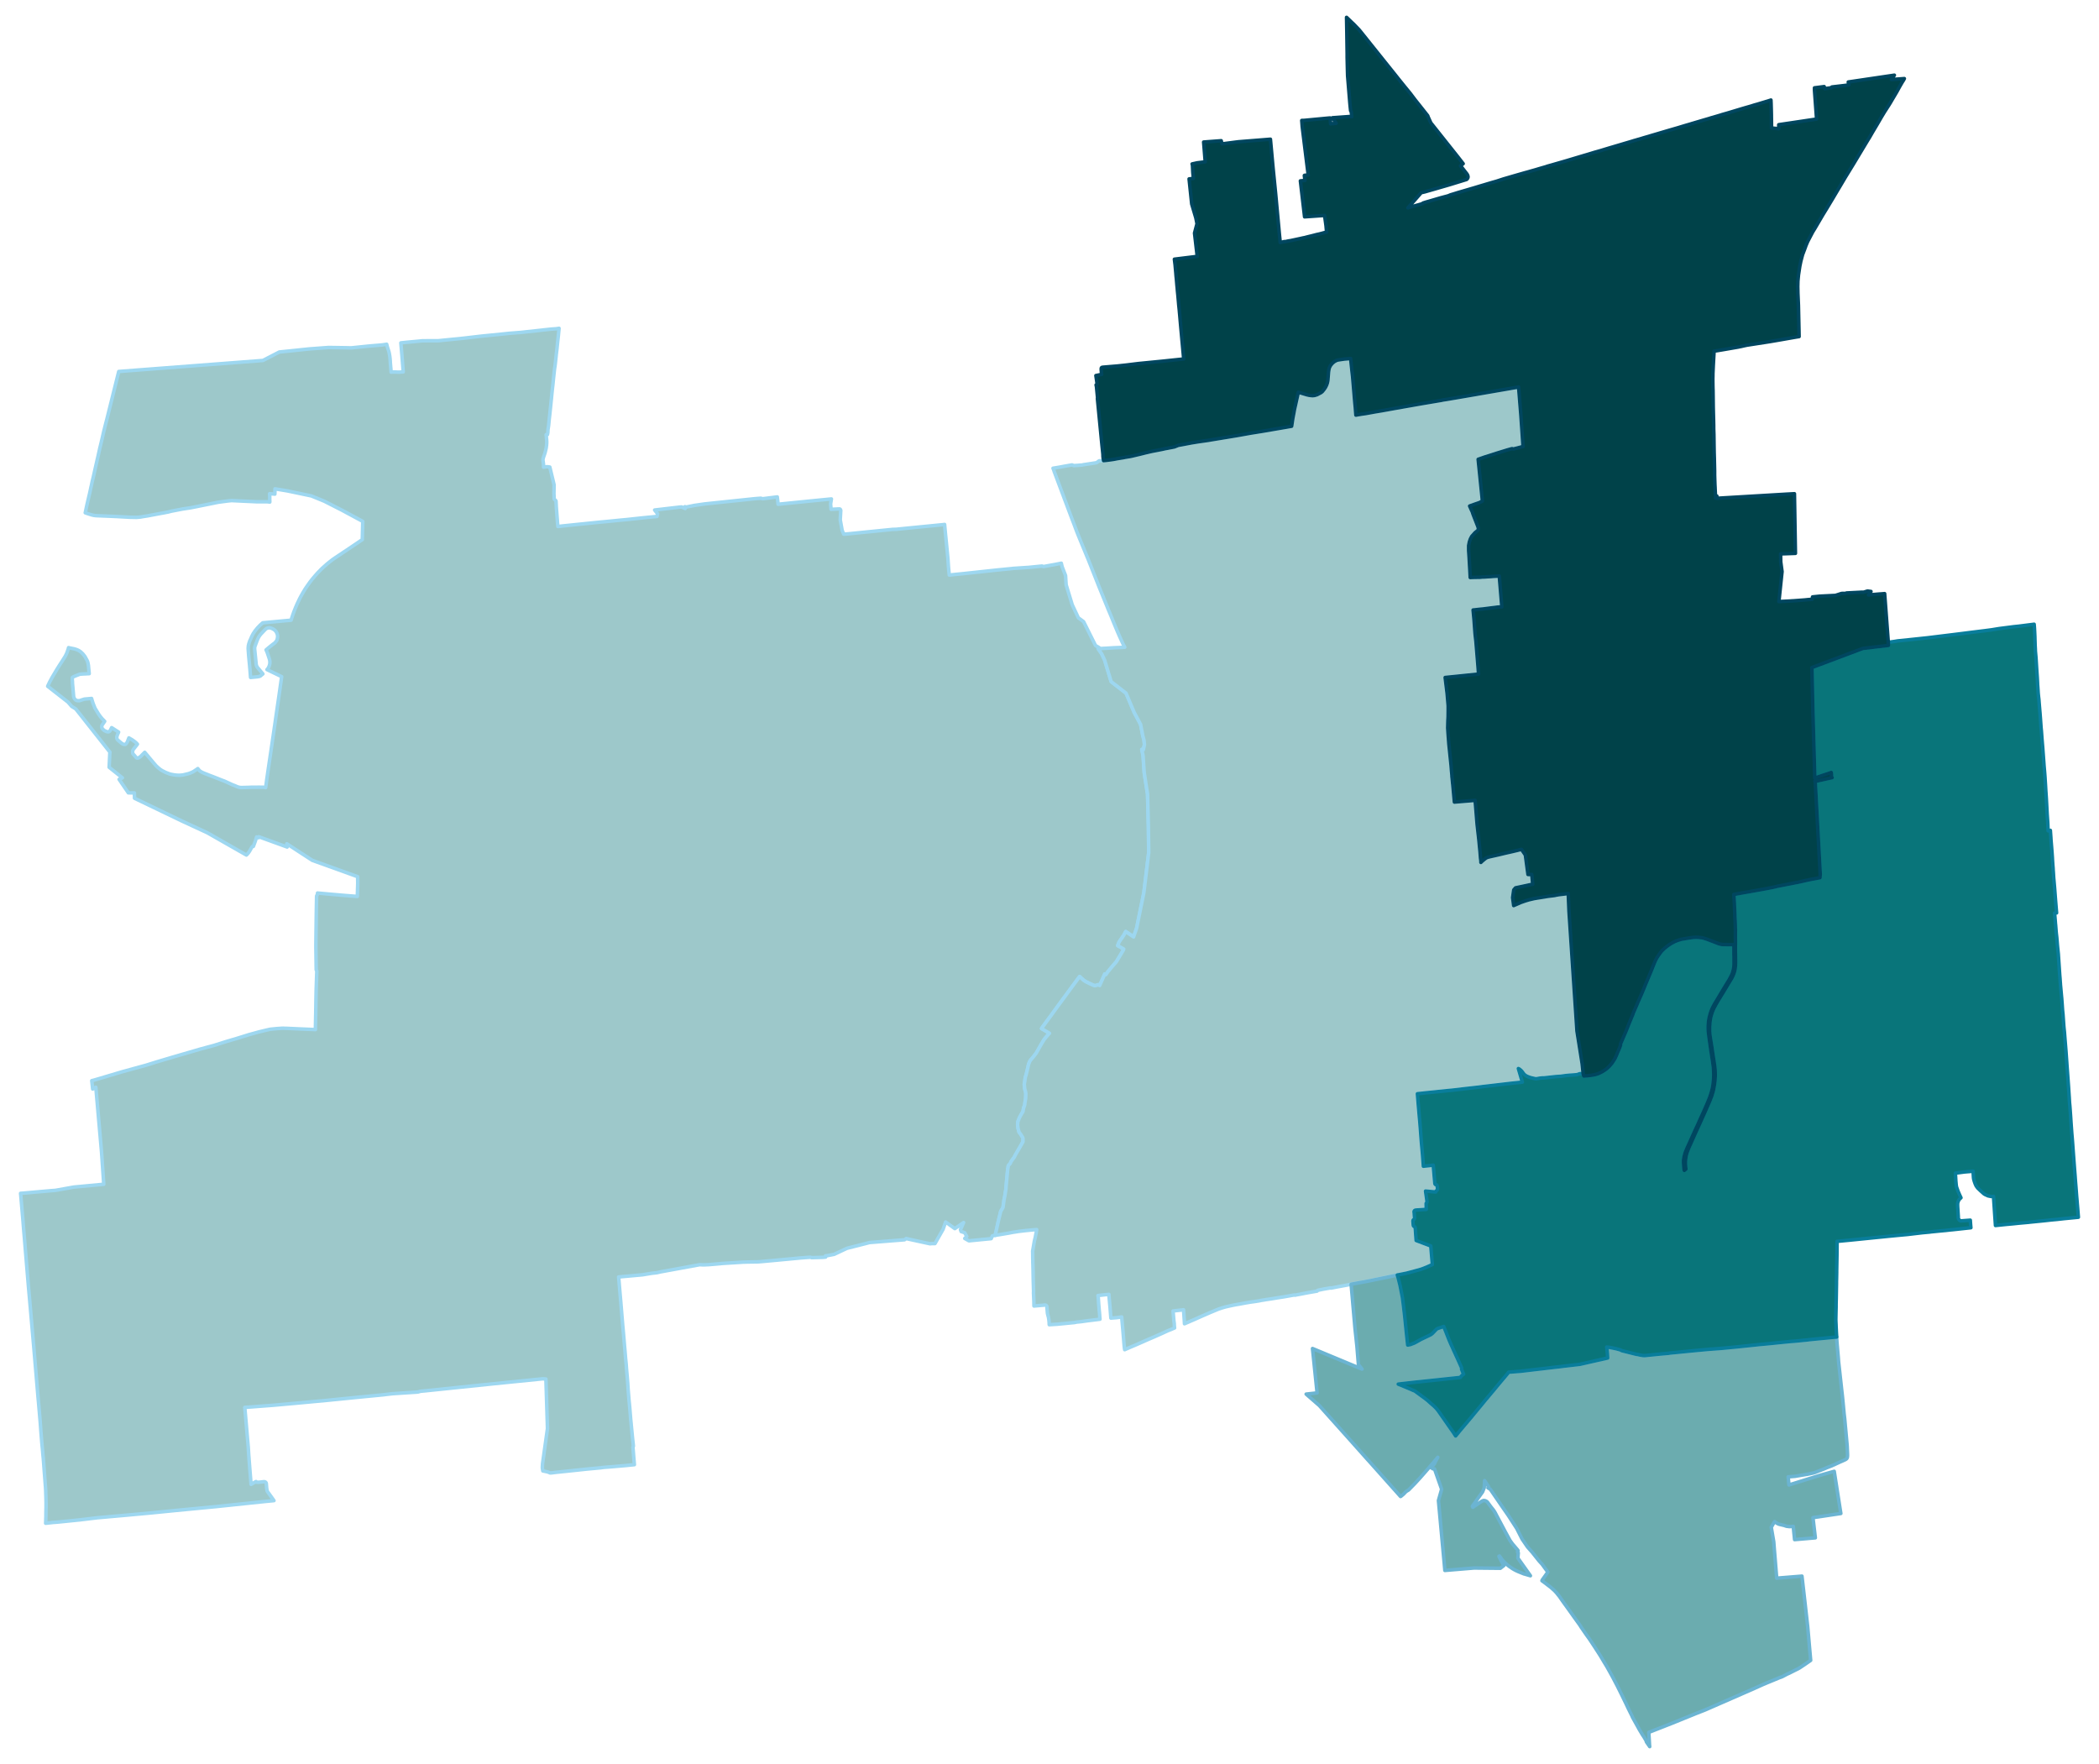 <svg width="4.76in" height="384" viewBox="0 0 3427 2880" xmlns="http://www.w3.org/2000/svg" xmlns:xlink="http://www.w3.org/1999/xlink"><path fill="#fff" d="M0 0h3427v2880H0z"/><defs><path id="a" d="M85.25 2485.97l-10.82 1.18.21-4.93.11-3.96.11-1.93v-5.04l.11-6.53.1-3.21v-8.25l-.21-9-.32-9.1v-.86l-.43-7.17-.22-2.36-.53-7.17-1.29-16.71-.85-11.25-.65-8.35-.64-6.43-.43-5.35-.85-8.68-.65-7.28-1.07-12.96-1.5-20.14-1.5-17.35-1.07-12.42-.96-10.5-6.85-80.65-7.07-80.64-1.61-17.89-5.25-62.76-1.17-14.35-1.5-17.25-.97-12.42-1.92-22.28-2.04-23.56 3.32-.22 3.96-.32 43.59-3.85 6-.43 29.98-5.36 48.95-4.6-3.65-52.7-9.31-105.81-5.14 2.99-1.5-13.6 5.67-1.5 44.34-13.17 38.98-10.71 17.24-5.36 25.92-7.71 45.19-13.17 22.28-6 19.71-6.21 17.77-5.25 19.6-6.1 16.39-4.5 11.13-2.68 6.96-1.61 5.25-.53 1.18-.11 5.57-.53 5.35-.33.86-.1h2.04l.85-.11 1.82.11 4.61.1 21.1.97 25.38 1.07v-3.96l.53-23.89.32-20.24.32-15.85 1.08-31.6-.97-2.14-.53-35.88v-6.96l.32-24.63.1-5.47v-2.14l.33-23.67.42-21.74 1.4-2.57.1-2.25 1.4.21h.53l22.71 2.04 18.63 1.61 21.74 1.71.64-20.46v-1.82l-.1-9.96-74.11-26.67-41.56-27.09.54 5.35-46.27-16.81-.53 1.6-3-1.28-1.5 4.82-.96 2.78-2.89 7.82-.97.11-.53.1-.43.22-1.61 2.57-1.39 2.57-.54.96-.64 1.07-.53.86-.54.75-.64.96-.43.65-.54.53-.53.65-.75.85-1.29 1.29-63.72-36.31-41.23-19.06-72.93-35.03-1.5-.75-3.32-1.6-.21-8.68-9.85-.11-15.1-22.06 5.35-2.46-21.63-17.25 1.07-22.81.32-1.71-55.8-70.69-6.85-4.28-5.89-6.86-33.2-25.92.54-1.28.85-1.82 1.82-3.86 1.29-2.36 1.28-2.35 1.07-2.04.43-.85.86-1.29.64-1.18 6.11-10.28 4.71-7.5 4.17-6.42 3-4.72 1.4-2.24.75-1.29.64-1.29.64-1.28.54-1.07.64-1.61.53-1.39 1.18-3.53.54-1.4.21-1.07.22-.96 2.24.64.97.11 5.78 1.18 2.68.75 1.82.64 2.03.86 1.61.85 2.79 1.93 1.71 1.61 1.61 1.5 3.32 4.17.64 1.07 3.1 5.68.65 1.39.32 1.18.32.86.53 2.78.33 1.93 1.28 13.39-10.82.53-2.67.22h-1.18l-1.39.43-5.57 2.14-4.29 1.82-1.71 1.18v2.35l.21 3.86.11 1.18v2.14l.43 4.6 1.18 13.39.32 3.75.75 2.36.96 1.39 1.39 1.5 1.29.75 2.03.53h3.11l5.14-1.71 1.39-.43 1.29-.43 11.89-1.07 1.07 3.75 1.5 4.61 2.89 7.28 5.89 9.75 2.89 4.07 2.89 3.53 4.28 4.39-4.49 6.54-.32 1.39.1 1.6.43 1.72 1.07 1.5 2.89 2.46.75.32 2.36 1.07 2.03.54 1.82-.11 1.29-.86 1.18-1.39 2.25-4.5 11.35 7.29-1.72 3.85-1.07 3.11-.21 1.71.11 1.29.53 1.6.75 1.18 5.46 4.61 1.93 1.5 2.04 1.07 1.92.21h.86l.64-.21 1.72-1.72 1.39-2.46 2.46-6.32 1.72 1.07 3.21 1.82 2.35 1.61 1.93 1.39 2.25 1.82.86.86 1.6 1.71-6.85 8.79-.96 1.92v1.72l.1 2.25.54 1.28 2.14 2.25 3.32 3.96.86.43 1.07.11 2.14-.64 2.57-1.82 1.93-1.93 5.03-5.04 4.29 5.04 2.46 3 7.82 9.32 4.07 4.71 2.78 2.57 2.04 1.71 2.57 2.04 2.99 1.82 5.36 2.68 3.32 1.28 3.1 1.18 3.75.86 3.54.64 3.53.43 4.28.21 3.54-.21 2.68-.22 4.92-1.18 3.64-.85 2.79-.86 4.28-1.82 2.04-1.07 1.71-1.18 2.46-1.61 2.79-1.92 1.82 2.35 1.82 1.82h.11l2.78 1.72 5.36 2.35 2.67.97 4.71 1.92 5.79 2.15 11.35 4.5 4.07 1.6 3 1.07 13.38 6.11 3.43 1.28 3.96 1.72 1.18.42.97.33 1.17.21 1.18.21 1.29.22h1.39l4.5-.11 5.14-.11 2.67-.1 2.79-.11 13.49-.11 6.86.11 2.03.21 1.82.33.22-1.5.21-1.72.32-2.14 1.07-8.25.32-2.03 2.04-14.14 4.18-28.17 5.89-40.16 1.71-11.78.64-4.61 6.21-42.95 3.32-23.67-23.99-11.56 1.08-1.07.85-1.29.75-1.39.75-1.5.54-1.61.43-1.6.32-1.72v-3.42l-.32-1.72-.33-1.6-3.32-9.97-1.17-2.99-1.07-2.25 2.14-1.82 2.89-2.47 4.71-3.75 1.93-1.5 2.46-1.71.97-1.07 1.71-2.14.75-1.18.53-1.39.33-1.5.32-1.39.1-1.5v-1.4l-.21-1.5-.32-1.39-.43-1.28-.64-1.29-.65-1.18-.64-.96-.85-.96-.86-.86-.86-.64-1.71-1.08-1.93-.96-1.07-.43-1.29-.43-1.28-.21-1.39-.11-1.39.22-1.29.32-1.18.53-1.07.75-.96.86-.86.86-6.1 6.42-.86.97-.75.96-.75.97-1.39 2.14-1.29 2.46-1.18 2.68-2.35 6.21-1.07 3-.32.86-.32 1.17-.22 1.29v1.5l.11 1.5 2.14 21.2.11 1.61.21 1.5.32 1.39.54 1.4.64 1.17.86 1.18 8.56 10.18-2.35 1.92-.97.75-.21.22-.43.43-1.07.53-1.07.32-2.78.54-11.25 1.07-1.18-14.78-1.92-20.46-.65-8.78-.21-3.64.32-4.07.86-3.64 1.39-4.18 1.39-2.89 1.93-4.61 2.25-4.28 3.21-4.82 3.75-4.61 4.5-4.71 4.28-3.75 46.26-4.28.22-.96 2.14-6.65 2.36-6.64 2.57-6.42 2.78-6.43 3-6.21.11-.43 3-5.67 3.42-6 3.54-5.89 3.85-5.57 3.86-5.46 3.42-4.4 3-3.53 1.07-1.29 3-3.42 1.93-2.15 3.43-3.53 2.25-2.36 2.14-2.03 3.96-3.54 3.86-3.42 2.35-1.93 2.04-1.61 3.96-3.1 2.46-1.72 2.68-1.82 3.11-2.03 2.03-1.39 2.36-1.5 4.39-3 2.57-1.72 4.39-2.89 6.96-4.71 8.46-5.68 6.64-4.5 2.89-1.92.75-29.78-33.63-18.1-29.02-14.78-21.1-8.67-39.41-8.25-20.13-3.32-.21 8.57-8.57-.65.21 4.61v4.5l.11 4.5-1.39-.11-1.61-.21-2.03-.11h-16.07l-20.88-.97-20.56-.96-6.21.64-15.43 2.04-32.87 6.64-11.36 2.25-2.57.43-11.24 1.71-18.85 3.64-4.39 1.18-7.07 1.39-6 1.07-21.09 3.97-7.5 1.17-4.18.75-4.92.43-1.5.11-10.93-.22-21.2-1.17-9.42-.43-21.64-.86-2.14-.11h-.96l-1.29-.21-1.39-.11-1.07-.21-1.29-.32-1.92-.43-1.5-.54-.86-.21-2.04-.64-5.99-2.04.96-4.39.97-4.71.85-3.86 1.39-6.1 3.11-13.07 2.03-9.64.65-2.57 1.5-7.07 1.39-5.57 4.93-21.85 1.39-6.1.43-2.14.53-2.04 1.39-6.1 2.15-9.75 1.82-7.5 2.03-8.46 2.57-11.35 3.75-14.89 1.71-6.53 16.82-67.58 2.35-9.43 235.39-17.99 26.78-13.82 4.28-.43 21.96-2.25 22.49-2.35 31.7-2.36 27.84.43 9 .21 28.27-2.89 4.6-.43 17.03-1.39 8.14-1.18 1.18 4.61 2.35 7.18.75 3.21.75 4.39.54 4.5.32 4.6v1.07l1.39 15.96 1.5-.1 1.61-.11h3.43l2.14.11 2.25.1h2.25l2.35-.1 4.18-.33-2.04-25.81-1.82-21.53 9.21-.96 18.64-1.71 7.39-.75 23.13-.11h3.1l41.56-4.18 28.48-3.32 32.35-3.21 13.38-1.39 19.07-1.5 26.66-2.89 22.38-2.47 8.04-.53 4.92-.75-.53 5.57-.75 7.71-.75 6.64-.54 5.14-.53 5.03-.22 2.68-.43 3.32-.75 6.11-.85 8.14-.86 7.81-.53 4.07-.33 2.04-.53 3.96-.21 2.14-1.18 10.61-.97 9.74-1.07 9.54-.43 4.17-.64 6.22-.43 4.71-.43 3.75-.53 5.46-1.61 15.64-.96 8.24-.96 9.96-.33 2.36-.21 1.18-.11 1.18-.21.75-.11.32-.32 6.1-.64 3.21h-1.39l-.75.11.1 1.29.22 1.71.21 2.57.22 1.82.1 1.72.11 1.71v2.89l-.11 1.5-.1 1.18-.11 1.5-.64 4.39-1.83 7.5-2.24 6.53-.22.64-.43 1.39-.1.43-.11.43-.22 1.29v1.28l.11.86.22 1.5.21 1.82.32 2.46.11 4.71 3.32-.53 1.82-.21 2.36.1 2.67.43 6.96 28.81-.1 7.18v.96l-.11 6.21.21 5.47.11 3.42 3 3.22.21 2.67.32 6.86 1.08 14.24.32 4.29.21 2.25.22 3.32.21 2.57.11.96.43 4.61 1.6-.11 5.89-.75 7.28-.75 38.67-3.96 18.2-1.82 4.93-.43 24.84-2.47 5.68-.53 4.71-.43 26.99-2.89 23.02-2.25.97-4.39-4.82-6.11 41.34-4.82 2.78-.21 5.78 2.57-.42-3 1.07.43 1.5.11 12.63-2.57 17.14-2.47 81.92-8.57 9.54-.75 3.1.86 23.88-3 .22 2.25.64 5.25.43 4.5 53.44-5.36 9.64-.96 23.99-2.36-1.29 8.14.75 8.78 13.92-.64 1.07.54.86 1.71-.86 15.64 3.11 17.13 2.57 6.22 5.03-.32 74.97-7.5 5.35-.11 16.07-1.61 60.72-5.99 2.57-.32 1.29 14.03.32 3.21 3 29.99.85 9.1.86 13.07.53 5.67.22 2.25.21 2.04.11.75.21 2.46 3.97-.32 1.6-.21 18.1-1.82 15.1-1.61 39.95-4.28 23.02-2.25 2.68-.33 3.21-.21 19.28-1.28 2.25-.11 10.71-1.07 2.25-.22 9.42-.96 2.14.86h.11l11.14-2.04 7.28-1.28 1.07-.22 2.68-.53 6.96-1.4 1.39 5.79 5.57 14.35.96 15.1 9.96 32.67 9.96 21.2 8.57 6.32 19.49 38.99 5.79 3.32-1.4 1.82 5.79 8.35 4.82 10.28 10.6 35.03 24.31 18.85 13.39 31.59 10.38 19.39 3.75 19.06 1.82 6.75.75 7.39-1.93 8.35-2.46-.53 2.14 9.96 1.82 27.63 5.14 33.31.33 1.61 1.39 54.41.53 41.34-7.92 65.33-11.89 58.37-4.93 14.03-12.85-8.67-2.25 4.28-.64 1.29-6.85 9.96-1.29 2.03-.96 2.57-1.07 2.79 3.42 1.82 6.43 3.75-.64 1.71-3.11 5.25-4.82 8.03-3.42 5.68-4.07 4.71-5.14 6-5.25 6.42-2.79 4.07-1.71-1.17-8.35 18.85-1.18-.86-.86-.43-1.5.32-1.18.54-1.28.32-1.07.43-1.18-.22-1.07-.21-.96-.32-6.43-2.89-3.64-1.83-2.57-1.28-3.21-2.04-6.64-6.1-10.39 14.03-18.85 25.6-5.03 6.85-6.11 8.36-6.53 9.1-4.71 6.32-7.82 10.6-2.68 3.97 12.96 7.71-1.82 1.82-6.85 8.24-4.72 7.82-8.35 14.68-5.35 6.85-4.07 4.71-1.5 2.68-1.4 3.54-2.35 10.38-1.93 7.5-1.18 3.75-.85 6.43-.54 3.1-.32 1.82.21 2.14.22 2.15.32 3.21 1.39 4.71.43 3.11-.22 7.39-1.28 7.82-.32 3.1-2.04 5.79-.64 4.5-.53 1.28-.43.64-2.04 3.32-3 5.57-2.46 6.21-.32 3.11-.11 2.68.65 5.03 1.71 6.54 2.46 2.89 1.82 3.1 1.72 2.57.32 1.29.1 5.57-4.82 8.57-5.67 9.74-1.39 2.36-2.36 4.6-4.6 6.22-.75 1.07-1.29 3.21-2.57 2.68-.53.85-1.08 6.75-2.46 26.24-.32 5.25-.64 3.64-1.18 7.61-1.18 5.46-1.71 12.74-.43 1.07-3.32 5.47-4.07 16.71-3 13.7-.75 3.32-.43 1.4-.32 1.92-.11 2.25-5.14.97-1.07 2.68-.85 1.92-27.53 2.68-8.78.86-6.85-3.86 3.32-3.21-3.43-6.21-5.78-1.82-1.07-3 5.14-11.78-14.35 9.96-15.1-10.82-4.07 11.89-13.28 23.35h-4.39l-3.75.32-6-1.29-29.13-6.32-3.64-.96-2.68 2.03-1.28.11-55.91 4.39-7.38 1.93-29.56 7.5-20.89 9.85-10.38 2.04-3.75.42.21 2.04-4.39.43-18.53.53-1.82-.75-15.95 1.18-45.84 4.29-17.67 1.6-4.93.43-2.14.11-15.21.21-8.13.22-32.45 2.03-23.03 2.04-6.53.32-3.64.1-5.25-.32-64.36 11.78-5.57 1.29-8.57.96-14.78 2.47-39.2 3.53 2.79 32.56.64 7.18.96 11.67 2.25 26.88 1.07 11.57 1.83 21.53.75 8.46.53 6.1.64 7.82.86 8.36.54 7.71 1.17 13.17.86 10.39.64 10.39 1.61 19.49.53 4.82.65 7.29 1.39 17.02 2.78 28.49 1.61 15.11-.75 2.25.54 5.99.53 6.75.32 3.96.32 3.86.22 2.57.43 5.14-6.64.64-7.39.75-27.63 2.36-7.29.53-2.99.33-2.68.42-24.1 2.25-30.2 3.22-19.7 2.03-5.79.75-3.1.22-3-1.29-3.11-.86-.64-.1-5.25-1.07-.75-4.61v-2.04l.33-5.46 8.03-57.08-2.57-80.87-5.46-.32-79.79 8.04-111.59 11.56-8.03.75-4.07 1.18-2.57.21-38.99 2.57-10.28 1.18-3.85.54-32.24 3.1-13.06 1.29-53.66 5.35-13.28 1.18-31.05 2.89-37.16 3.32-46.59 3.54.96 10.82 4.72 53.87.75 12.32 1.92 24.74 1.93 23.88 8.03-4.6.43.64.86.43 2.57.1 2.89-.21 6.1-.75 1.4.11 1.5.75.75.96.32.96.64 8.04.86 4.6.53.86 6.21 8.57 4.29 6.1-13.6 1.29-24.74 2.57-56.23 5.89-64.9 6.21-40.91 4.07-41.98 3.86-5.99.53-39.95 3.54-28.49 3.42-34.8 3.54-5.25.43-5.03.32z" stroke-linejoin="round"/></defs><use xlink:href="#a" fill="#9dc8ca" stroke="#9dd7f0" stroke-width="5.76"/><defs><path id="b" d="M1836.34 2203.75l-.32-1.07-.11-1.07-.32-2.46-.32-3.54-1.83-22.17-1.6-17.78-.43-5.35-8.78 1.18-8.89.64-.75-9.21-.64-8.36-1.61-17.24-.21-3.86-6.54.54-1.39.21-9.85 1.07.53 5.36.43 6.85.75 9.11.86 9.32.32 4.49.32 3.54-22.06 2.78-3.85.54-4.4.64-7.81.75-3.43.75-28.81 2.79-12.53.75-.21-4.29-.54-4.93-.53-2.99-.86-3.11-.75-3.21-.21-2.15-.54-6.31-.11-1.5-.1-.86-.11-.75-.43-.75-.53-.54-.65-.42-.75-.33h-.96l-1.71.22-15.96 1.39-.11-7.28-.43-9.75-.21-3.96.11-3.21-.54-18.43-.32-17.67-.32-11.57v-2.78l-.11-1.61-.11-10.81-.1-2.47 2.89-16.81 1.5-6.11.53-3 .97-4.71.75-4.6-7.07.53-5.36.54-5.57.53-6.53.75-5.14.64-6.75 1.08-.96.1-.86.11-1.07.21-6.1 1.18-14.46 2.47-4.18.64-3.32.53.11-2.25.32-1.92.43-1.4.75-3.32 3-13.7 4.07-16.71 3.32-5.47.43-1.07 1.71-12.74 1.18-5.46 1.18-7.61.64-3.64.32-5.25 2.46-26.24 1.08-6.75.53-.85 2.57-2.68 1.29-3.21.75-1.07 4.6-6.22 2.36-4.6 1.39-2.36 5.67-9.74 4.82-8.57-.1-5.57-.32-1.29-1.72-2.57-1.82-3.1-2.46-2.89-1.71-6.54-.65-5.03.11-2.68.32-3.11 2.46-6.21 3-5.57 2.04-3.32.43-.64.53-1.28.64-4.5 2.04-5.79.32-3.1 1.28-7.82.22-7.39-.43-3.11-1.39-4.71-.32-3.21-.22-2.15-.21-2.14.32-1.82.54-3.1.85-6.43 1.18-3.75 1.93-7.5 2.35-10.38 1.4-3.54 1.5-2.68 4.07-4.71 5.35-6.85 8.35-14.68 4.72-7.82 6.85-8.24 1.82-1.82-12.96-7.71 2.68-3.97 7.82-10.6 4.71-6.32 6.53-9.1 6.11-8.36 5.03-6.85 18.85-25.6 10.39-14.03 6.64 6.1 3.21 2.04 2.57 1.28 3.64 1.83 6.43 2.89.96.32 1.07.21 1.18.22 1.07-.43 1.28-.32 1.18-.54 1.5-.32.86.43 1.18.86 8.35-18.85 1.71 1.17 2.79-4.07 5.25-6.42 5.14-6 4.07-4.71 3.42-5.68 4.82-8.03 3.11-5.25.64-1.71-6.43-3.75-3.42-1.82 1.07-2.79.96-2.57 1.29-2.03 6.85-9.96.64-1.29 2.25-4.28 12.85 8.67 4.93-14.03 11.89-58.37 7.92-65.33-.53-41.34-1.39-54.41-.33-1.61-5.14-33.31-1.82-27.63-2.14-9.96 2.46.53 1.93-8.35-.75-7.39-1.82-6.75-3.75-19.06-10.38-19.39-13.39-31.59-24.31-18.85-10.6-35.03-4.82-10.28-5.79-8.35 5.25-.43 10.6-.54 4.61-.32 5.35-.32 4.61-.21 3.43-.11 6.42-.32 3.21-.21-3.1-5.9-5.25-11.46-3.64-8.35-4.93-11.78-2.03-4.93-3-7.39-3.43-8.24-1.28-3-15.64-38.45-17.99-45.41-.86-1.93-14.24-34.6-3.32-8.35-4.18-11.25-2.67-6.85-29.46-78.51-.64-1.93-.64-1.82-.86-2.14 7.18-1.18 7.28-1.28 4.5-.86 3.1-.53 3-.54 6-1.07 2.89 1.18 1.72-.11 1.92-.11 3.32-.21 3.11-.32 3-.11 3.53-.75 2.46-.32 18.1-2.79 4.18-3.1 2.89-.22 4.29-.21 3.74-.32 3.32-.43 3.43-.43 3.21-.43 2.68-.42 2.36-.43 2.57-.54 7.81-1.28 2.79-.43 3-.64 4.6-.75 3.97-.65 2.14-.43 7.17-1.71 7.71-1.82 8.46-2.14 3.32-.75 3.54-.86 5.03-1.07 4.61-.86 9.85-1.92 5.78-1.29 4.29-.75 3.1-.64 2.46-.43 4.72-.96 6.42-2.57 4.93-.86.64-.11 9.64-1.82 3.32-.64 3.43-.64 10.6-1.72 16.6-2.35 4.17-.75 36.42-6 5.89-.97 22.81-4.07 19.92-3.21 26.24-4.5 11.24-1.93 9.1-1.6.65-4.29.75-5.03.53-3.43 1.71-9.1 1.08-5.89 1.71-7.5 1.18-5.35 3.32-14.89 5.14 1.5 8.89 2.68 3.32.75 3.96.53 2.46.11 2.79-.32 3.96-1.18 6.53-3.43 1.82-1.39 1.18-1.29.96-1.28 1.18-1.39 2.25-3.43 1.71-3.43 1.18-3.32.64-2.89.33-1.93.85-11.03.22-2.57.53-3.32.64-2.89.97-2.14 1.07-1.93 1.39-1.82 2.04-2.25 1.92-1.61.97-.75 2.46-1.39 2.14-.96 2.25-.43 7.18-1.07 2.46-.33 1.5-.1 8.57-.75.75 7.17.1 1.29 1.4 12.96.96 8.25 3.64 42.84.75 7.28.32 4.5.32 4.28.32 3.86 1.29-.22 2.03-.42 4.07-.65 3.22-.53 2.35-.32 3.11-.43 15.96-2.89 9.74-1.61 23.88-4.29 3.11-.53 2.03-.32 1.72-.32 4.6-.86 14.67-2.57 13.93-2.46 34.16-5.79 1.71-.43 6.96-1.07 13.28-2.25 34.92-5.99 3.53-.65 14.89-2.57 35.34-6.1 8.56-1.5 6-.97.54-.21.1 1.5.33 3.21 3.32 40.92 3.42 49.05.22 1.93.1.43-3.74 1.07-3.86 1.07-8.35 2.14-2.14-.64-7.72 2.14-11.45 3.53-6.32 1.93-.54.22-4.71 1.5-11.35 3.64-2.57.75-3 1.07-7.71 2.68 6.42 62.86.43 5.25-4.6 2.47-9.32 3.21-6.85 2.46 1.49 3.32.75 1.72 1.4 3 .64 1.28.53 1.71.97 2.9 7.92 20.24.43 1.82.11 1.18-.22 1.6-.74 1.18-4.4 3.54-5.46 6.1-2.25 4.29-1.6 4.71-1.18 6v8.03l.75 11.24 1.18 20.78.64 12.1 3.75-.21 10.92-.21h1.29l4.28-.43h2.25l3.75-.22.53-.1 6.32-.32 4.93-.43 2.89-.11 6.53-.43 4.18 50.34-6.75.43-3.96.53-6.11.75-6.85.86-6.64.86-5.68.53-8.35.97-2.57.21.22 2.25.96 10.17.32 3.43 1.61 21.96.32 3.32 1.18 10.17 1.39 16.71 1.93 23.35.96 13.28-37.59 3.86-16.92 1.71 3.21 26.03 1.5 17.45.22 3.11v7.6l-.11 9.54-.11 2.89-.21 3.53-.32 12.32.1 1.61.43 6.85 1.29 17.35.96 9.21 2.68 25.81.75 9.43.43 4.28.21 2.57.11 2.57.32 2.47.11 1.39.32 3.11.32 3.42.32 2.68 2.57 28.17 33.84-2.79 1.5 18 1.18 14.67.64 7.39 2.68 23.56 1.18 12.21.75 7.5.42 5.14.43 5.57.65 5.03v2.25l1.39-1.39 1.28-1.18 1.4-1.07 1.28-1.18 3-2.25.75-.42.96-.43 1.07-.43 1.18-.32 3-.75 10.07-2.25 5.99-1.39 9.86-2.36 7.71-1.71 7.71-1.82 9.64-2.36 6.32 9.21 4.28 31.81h6.21l1.5 15.85-28.06 6-2.89 3.32-1.82 12.64 1.71 12.96 12.1-5.25 7.07-2.46 5.68-1.72 7.28-1.71 1.93-.43 8.03-1.29 9.32-1.49 2.35-.43 2.15-.32 11.24-1.4 1.07-.32 5.25-.96 13.39-1.61 2.24-.21 1.18 28.7 1.18 17.57 4.5 67.36 7.39 110.86 8.46 53.33 1.6 15.32.33 1.93-.86-.33-.54-.21-.75-.21-.75-.22h-.64l-.85-.1-1.5.21-.86.21-.43.22-.96.32-.54.21-.75.32-1.18.22-1.5.21-7.17.54-3.43.21-5.67.54-8.46 1.18-8.25.53-18.42 2.04-3.86.1-3.96.43-5.46.97-2.14-.22-2.89-.64-4.07-.96-3.32-1.08-3.64-1.6-2.15-1.39-1.17-.97-.86-.86-1.39-1.82-1.4-1.92-1.17-1.4-1.72-1.6-1.71-1.4-1.71-.85 6.53 22.17-5.78.64-14.35 1.5-12.75 1.5-31.27 3.64-3.32.43-4.07.54-21.95 2.46-10.5 1.28-11.46 1.29-3.75.32-12.53 1.29-4.17.42-8.25.86-15.1 1.5-3.43.43-8.67.86 1.28 15.95 1.93 22.28.64 6.75.97 12.1.85 11.57.65 8.35.53 6 1.4 15.32 1.17 15.2.32 4.82 16.07-1.71.32 3 .21 2.57 2.15 24.21.21.96.64.75.65.43 1.07.1.64.33.43.75.64 4.82v1.39l-.21.96-.65.86-.43.21-.64.54-.32.32-.43.53-.21.43-.11.65-16.49-1.5.64 4.49.64 4.4.65 4.6.53 4.5-1.5 2.14.22 9.75-16.28 1.07-1.07.11-.86.21-.86.43-.53.75-.32.96v.97l.21.96.22 3.64.21 2.57.21 2.47-.21.96-.43.86-1.18.96-.53.64-.22.75-.1.86.1 1.18.22 3.43.21 1.82.11.96.43.64.53.54.75.43.65.42.53.65.21.75 1.5 20.78 23.89 8.99 2.57 30.31-2.57 1.18-6.54 2.89-5.57 2.25-2.46.86-1.71.64-1.61.43-3.21.96-3.86.97-1.39.43-2.68.74-3.74.97-4.82 1.28-2.04.54-1.71.32-4.61.96-.64.11-8.03 1.61-7.28 1.6-1.18.22-6.11 1.28-21.84 4.5-5.14 1.07-15.43 3-3.32.54-6.31 1.18-8.79 1.71-5.56 1.07-4.93.96-11.78 2.15-6.43 1.28-4.07.75-.64-.32-12.31 2.14-8.79 1.82-.96 1.29-6.1 1.07-9.96 1.71-.86.22h-.32l-7.07 1.39-11.89 2.25h-.21l-.75-.32-10.82 1.93-5.46.96-6.85 1.07-4.82.75-3.86.64-5.14.86-7.39 1.07-1.5.21-4.17.75-3.65.54-3.64.75-4.6.75-1.29.21-1.5.22-1.5.21-3.96.54-2.35.32-1.72.32-4.6.75-6.32 1.18-5.25.96-5.03.86-1.72.32-.96.21-.75.11-1.5.32-2.03.43-3.54.75-6.53 1.5-4.5 1.29-7.17 2.35-5.68 2.36-9.21 3.85-2.89 1.29-3.75 1.61-4.71 2.03-12.21 5.46-16.81 7.29-.22-4.07-1.28-18.75-17.14 1.93.86 10.07.43 5.57.64 4.6.21 4.39.32 3.11-4.06 1.71-1.72.75-5.25 2.04-11.13 5.14-3.43 1.5-8.68 3.85-9.1 3.86-10.39 4.61-11.03 4.82-5.89 2.46-1.71.75-.75.32-8.35 3.64z" stroke-linejoin="round"/></defs><use xlink:href="#b" fill="#9dc8ca" stroke="#9dd7f0" stroke-width="5.76"/><defs><path id="c" d="M2693.19 2849.26l.32 2.57-3.96-5.67-1.18-1.72-.42-.75-.11-1.28-.32-.54-.54-.86-2.78-4.71-2.57-3.85-2.36-3.97-2.25-3.75-1.07-1.82-1.18-2.25-9.42-16.92-.64-1.71-6.32-12.75-2.46-5.24-7.82-16.18-7.18-14.46-7.6-14.56-5.36-9.75-4.07-7.28-2.46-4.07-1.82-3-6.53-10.92-1.39-2.25-8.36-12.96-8.46-12.75-1.6-2.25-3.32-4.6-8.14-11.78-2.57-4.07-8.57-11.89-9.85-13.82-4.5-6.32-1.61-2.14-3.96-5.57-4.93-7.07-.96-1.18-1.07-1.28-1.07-1.39-1.07-1.4-3.43-3.74-6.11-5.47-12.1-9.21-2.46-1.71.43-1.18 9.21-12.96-4.82-6.53-4.61-6.32-4.71-5.14-11.24-14.14-7.93-9-8.78-12.85-8.67-17.14-13.93-21.52-9.74-14.03-19.6-28.6-3.75-2.25 1.07-1.71-.75-1.18-5.78-8.89-.64 11.46-2.68 6.85-16.71 23.46.75 1.71 6.32-4.28 6.32-4.29 2.57-1.6 1.39-.54 1.07-.32 1.18.11 1.29.21 1.28.54 1.07.64 1.18.96 1.18 1.5 4.39 6 4.6 5.79 1.83 2.78 1.6 2.89 1.07 2.14 14.35 26.99 7.82 14.36 2.25 3.21 2.03 2.78 8.04 9.43 1.07 1.5-.43.32-.11.43-.21.43-.11.64.11.53.32.75.53.43.22.11-.64 8.57 20.45 28.81-8.03-2.36-2.79-.75-.74-.32-7.72-3.1-4.07-1.83-1.39-.75-2.25-1.17-3.64-2.25-1.28-.97-2.14-1.39-3.43-2.68-3.32-2.89-3.11-3.1-3.85-4.5-.22-.97-1.39-1.6-1.18-1.61-.85.54 1.82 3.74 1.5 2.9 2.78 5.14 2.04 3.21-5.79 4.5-42.94-.43-47.66 3.96-.96-10.71-9.53-103.46 5.24-18.42-11.35-32.24-.43-1.07-1.6.11-.75-.11-.65-.21-.53-.43-.32-.64-.22-.65.11-.85-1.71.96 5.78-6.53.96-2.47 4.39-8.03-6.31 7.6-3.11 3.65-8.25 9.53-4.28 4.93-7.07 8.03-3.53 3.85-5.25 5.68-9.96 10.17-3.21 1.93-1.82 1.5-3.11 3.32-.43.32-2.03 1.72-1.82 1.5-.64.32-43.91-49.27-8.03-9-1.5-1.6-35.24-39.52-43.91-49.06-21.52-18.74 17.88-1.93-7.49-72.51 61.25 25.49 19.6 8.14-5.89-7.49-2.46-29.99-3.11-28.71-6.32-72.29 8.79-1.71 6.31-1.18 3.32-.54 15.43-3 5.14-1.07 21.84-4.5 6.11-1.28 1.18-.22 7.28-1.6 1.28 4.18 1.61 6.42 1.5 6.11 1.39 6.96 2.14 11.14.43 2.14 1.82 14.24 1.82 15.75 3.22 31.49 1.71 15.85 4.28-.75 6.64-2.57 4.39-2.36 6.11-3.43 14.78-7.07 2.03-1.07 2.25-1.82 2.04-2.14 4.06-4.28.97-.75 1.71-.86 7.07-2.36 1.29-.42 1.17-.43 3.22 7.82 1.71 4.39 3.86 9.85 3.74 8.57 3.64 8.03 3.22 6.96.64 1.5 1.82 3.86 4.61 10.28 2.89 6.53-.22 1.82.86 2.15.96 2.57.75 1.6.43 1.07.43.86-1.18.86-1.07.85-1.82 1.72-1.28 1.93-24.32 2.57-2.99.32-4.07.43-9.96 1.07-36.63 3.85-23.45 2.68 5.78 2.25 3.43 1.5 10.28 4.28 5.03 2.25 1.5.54.43.21.54.11 2.14 1.61 1.17.85 1.18.86 11.89 8.67 4.71 3.65 4.82 4.39 5.25 4.5 3.75 3.74 3.1 3.75 5.04 7.18 12.53 17.99 7.6 10.82 3.53 5.46 6.97-8.57 19.7-23.34 5.78-7.07 9.86-11.89 7.17-8.78 1.82-2.04.64-.86.65-.75.64-.75 5.89-7.06 2.04-2.36 6.85-8.35 7.28-8.68 6.96-8.25 1.82-2.25 1.18-1.39 1.29-1.71 2.89-.22 9.53-.75 6.96-.53 56.65-6.64 7.93-.86 7.49-.96 24.85-2.89 45.3-10.29-.43-6.74-1.07-11.14 4.5.53 2.78.54 1.07.21 6.75 1.4 4.29 1.17 1.6.43 1.5.43 1.18.64.86.54 23.98 6 2.47.32 3.64.85 3.32.54.64.11.75.1 2.79.11 26.66-2.68 12.32-1.07 2.25-.43 37.16-3.64 23.99-2.25 21.52-1.6 26.99-2.57 32.77-3.43 2.68-.32 10.92-.97 9.86-.96 12.42-1.29 18.63-1.82 5.57-.42 2.36-.22 3.75-.32 9.21-.96 4.07-.33 5.03-.64 6.21-.64 23.45-2.25 4.39-.43.86-.11 5.25-.53 3-.22 2.03-.21.54 8.78.64 7.39.96 10.93.65 7.39.32 4.71.64 6.11 4.07 37.05.86 7.71.64 5.47.86 8.46 1.17 12.31.75 8.14 1.07 9.22 3.75 40.8.32 4.07.54 12.75v2.46l-.11 1.29-.1.85-.22.97-.21.64-.43.64-.22.32-1.07.97-1.28.75-1.61.75-2.78 1.28-4.18 1.82-6.32 2.89-2.46 1.18-2.57 1.07-2.04.97-6.31 2.46-1.72.64-4.39 1.93-2.46.96-7.93 3.11-.85.32-2.36.97-3 1.07-3.64.85-6.96 1.5-8.35 1.4-12.11 2.03-11.24.86 1.28 13.28 49.27-15.32 24.63-6.96 10.82 68.87-45.52 6.75 3.86 32.98-33.84 2.89-1.5-14.78-.65-6.85-4.28.32-1.93.11-5.03-.64-3.75-1.29-7.71-1.82-2.04-.75-1.71-.86-4.07-2.78-2.46 3.96-3 5.36 4.07 23.67.96 12.42 3.86 46.91 41.23-3.32 4.82 42.2 4.5 39.63 3.42 38.98 1.5 16.71-9.1 6.32-8.67 5.78-2.57 1.5-3.54 1.72-11.24 5.67-3.43 1.5-7.71 4.07-4.39 1.61-9.32 3.86-11.99 4.92-1.93.86-3.64 1.5-18.1 8.14-9.85 4.28-65.65 28.71-3.11 1.28-12.85 5.03-32.45 13.18-6.32 2.57-27.63 10.82-10.81 4.28 1.17 20.24v.43z" stroke-linejoin="round"/></defs><use xlink:href="#c" fill="#6bacaf" stroke="#6bb4d2" stroke-width="5.76"/><defs><path id="d" d="M2383.59 2336.02l-6.97 8.57-3.53-5.46-7.6-10.82-12.53-17.99-5.04-7.18-3.1-3.75-3.75-3.74-5.25-4.5-4.82-4.39-4.71-3.65-11.89-8.67-1.18-.86-1.17-.85-2.14-1.61-.54-.11-.43-.21-1.5-.54-5.03-2.25-10.28-4.28-3.43-1.5-5.78-2.25 23.45-2.68 36.63-3.85 9.96-1.07 4.07-.43 2.99-.32 24.32-2.57 1.28-1.93 1.82-1.72 1.07-.85 1.18-.86-.43-.86-.43-1.07-.75-1.6-.96-2.57-.86-2.15.22-1.82-2.89-6.53-4.61-10.28-1.82-3.86-.64-1.5-3.22-6.96-3.64-8.03-3.74-8.57-3.86-9.85-1.71-4.39-3.22-7.82-1.17.43-1.29.42-7.07 2.36-1.71.86-.97.75-4.06 4.28-2.04 2.14-2.25 1.82-2.03 1.07-14.78 7.07-6.11 3.43-4.39 2.36-6.64 2.57-4.28.75-1.71-15.85-3.22-31.49-1.82-15.75-1.82-14.24-.43-2.14-2.14-11.14-1.39-6.96-1.5-6.11-1.61-6.42-1.28-4.18 8.03-1.61.64-.11 4.61-.96 1.71-.32 2.04-.54 4.82-1.28 3.74-.97 2.68-.74 1.39-.43 3.86-.97 3.21-.96 1.61-.43 1.71-.64 2.46-.86 5.57-2.25 6.54-2.89 2.57-1.18-2.57-30.31-23.89-8.99-1.5-20.78-.21-.75-.53-.65-.65-.42-.75-.43-.53-.54-.43-.64-.11-.96-.21-1.82-.22-3.43-.1-1.18.1-.86.22-.75.53-.64 1.18-.96.43-.86.21-.96-.21-2.47-.21-2.57-.22-3.64-.21-.96v-.97l.32-.96.53-.75.86-.43.86-.21 1.07-.11 16.28-1.07-.22-9.75 1.5-2.14-.53-4.5-.65-4.6-.64-4.4-.64-4.49 16.49 1.5.11-.65.21-.43.43-.53.32-.32.64-.54.43-.21.65-.86.21-.96v-1.39l-.64-4.82-.43-.75-.64-.33-1.07-.1-.65-.43-.64-.75-.21-.96-2.15-24.21-.21-2.57-.32-3-16.07 1.71-.32-4.82-1.17-15.2-1.4-15.32-.53-6-.65-8.35-.85-11.57-.97-12.1-.64-6.75-1.93-22.28-1.28-15.95 8.67-.86 3.43-.43 15.1-1.5 8.25-.86 4.17-.42 12.53-1.29 3.75-.32 11.46-1.29 10.5-1.28 21.95-2.46 4.07-.54 3.32-.43 31.27-3.64 12.75-1.5 14.35-1.5 5.78-.64-6.53-22.17 1.71.85 1.71 1.4 1.72 1.6 1.17 1.4 1.4 1.92 1.39 1.82.86.86 1.17.97 2.15 1.39 3.64 1.6 3.32 1.08 4.07.96 2.89.64 2.14.22 5.46-.97 3.96-.43 3.86-.1 18.42-2.04 8.25-.53 8.46-1.18 5.67-.54 3.43-.21 7.17-.54 1.5-.21 1.18-.22.75-.32.54-.21.96-.32.43-.22.86-.21 1.5-.21.85.1h.64l.75.22.75.21.54.21.86.33.32 1.28.53 1.5 5.68-.43 6.53-.75 4.71-.75 3.32-.85 3.54-1.18 3-1.39 3.74-1.93 2.25-1.5 1.29-.75 1.07-.75 2.89-2.25 3.32-3.11 1.82-2.03 3.21-3.86 1.72-2.67 1.18-1.83 1.28-2.03.75-1.39.54-1.29.53-1.18.75-1.5.86-2.14 1.07-2.78 1.82-4.07 1.61-3.86 1.5-4.17v-2.15l2.67-6.21 2.89-6.64 3.54-8.25 4.92-12.42 3.43-8.25 2.57-6.21 1.29-3.75.43-.85.42-.97 2.36-5.35 2.14-4.93 2.14-5.14 5.47-12.32 3.64-8.67 2.78-6.86 10.28-24.52 2.14-5.57 3.43-8.25 2.36-4.61 3.32-5.14 3.96-5.35 1.93-2.14 3.64-3.43 4.07-3.32 3.42-2.47 2.15-1.39 2.35-1.39 4.61-2.46 2.14-.86 3.64-1.39 2.25-.65.96-.32 1.61-.53 11.35-1.93 8.25-1.18 4.17-.21 3.86.1 3.96.43 2.89.32.75.22 5.14 1.5 8.79 3.32 12.53 4.82 1.71.43 1.39.32 1.07.21 1.61.22 16.06.1 2.57-.1v16.17l.11 2.78v13.39l-.11 2.57-.21 2.14-.43 2.57-.64 2.68-.64 2.47-.65 2.03-.96 2.46-.86 1.61-1.5 3-.32.53-1.18 2.25-.32.65-1.6 2.57-4.93 8.03-.96 1.61-5.25 8.67-2.46 4.18-2.58 4.28-2.89 4.93-2.67 4.28-1.82 3.32-1.93 3.65-1.07 2.35-1.07 2.68-.75 2.03-.75 2.25-.65 2.15-.53 2.14-.86 3.32-.43 2.57-.53 3.32-.22 2.78-.21 2.47-.11 2.46v5.68l.22 3.21.43 3.53.32 2.47.21 2.25.96 6.74.65 4.5.53 3.86.22 1.6.43 2.9.32 2.57.32 1.82.53 3.21.75 5.36 1.07 6.42.86 6.21.32 2.36.32 2.78.22 3.11.21 3.86.11 3.42v2.79l-.11 3.53-.11 1.72-.1 1.39-.32 3.53-.11.75-.22 2.25-.42 3-.54 3.32-.64 2.79-.64 2.46-1.5 5.25-1.93 5.67-3.32 8.25-5.68 13.07-8.56 18.74v.21l-2.04 4.5-4.93 10.61-3.21 7.17-9.21 20.35-2.68 6.43-.64 1.93-.43 1.49-.1.65-.75 2.67-.43 2.15-.32 2.14-.22 1.71-.1 1.5v3.11l.42 6 .22 2.78.1.96.11.97.32 1.71 1.29-1.07 1.18-.96-.11-1.61-.21-1.5-.11-1.28-.11-1.29-.11-1.5-.1-2.36v-2.89l.1-.85.11-1.5.11-1.72.11-.21.21-1.5.43-2.57.43-2.36.42-1.39.54-2.03 1.5-3.97 2.03-5.14 3.43-7.5.86-2.03 2.25-5.03 4.71-10.5 7.39-16.17.96-2.15 7.07-15.74 5.46-12.53 2.04-4.82.43-1.07 1.49-3.86.86-2.14.86-2.89 1.18-3.75.96-3.85.43-2.58.53-2.67.43-2.57.43-3.11.43-3.11.21-3.1.22-3.64.1-3.32-.1-4.07-.11-3.86-.32-3-.32-3.21v-.11l-.64-4.07-.11-.75-.43-3.1-1.29-8.14-1.92-12.96-3.11-19.5-.43-3.1-.21-2.79-.22-2.57v-7.49l.33-3.65.1-2.57.32-2.67.33-2.36.42-2.25.54-2.68.64-2.35.86-2.68.96-3 1.18-2.89 1.29-2.89.96-1.82 1.07-1.93 1.29-2.46 2.14-3.75 2.35-3.97 2.47-3.96.32-.53 3.75-6.22.21-.21 2.68-4.5 2.35-3.85.97-1.61 4.6-7.71 2.04-3.32 1.28-2.14 1.18-2.04 1.18-2.36.96-2.35 1.07-2.57.65-2.14.64-2.36.43-2.25.32-2.46.32-2.79.11-2.57.1-2.78v-2.9l-.1-3.96v-3.32l-.11-4.28v-.54l-.11-4.5v-7.28l.11-2.57v-6.43l-.11-3.96v-8.89l.11-4.82-.11-1.07-.1-3.96-.11-4.61-.22-5.14-.42-7.39v-2.03l-.65-15-.1-1.6v-1.5l-.22-3.43-.53-8.89-.22-3.21 9.96-1.82 3.32-.65 4.29-.75 4.92-.85 18.64-3.32 7.28-1.29 6.21-1.18.96-.21 8.36-1.61.96-.21 6.21-1.5 19.81-3.86 1.72-.32 1.07-.21 7.92-1.61 2.15-.32 15.74-3.53 8.57-1.83 3.96-.64 2.68-.53 2.57-.54 3.42-.64.43-5.57-8.24-151.98-.54-.21.96-.33 1.5.54 13.07-3 12.64-2.78-1.18-2.15.21-2.57-.43-3.42v-.22l-26.88 9-3.21-112.14-1.5-68.22 83.21-31.28 41.66-4.92-.11-4.93 11.57-1.71 3.75-.65 16.92-1.71 8.14-.86 22.27-2.35 5.47-.65 41.98-5.14 10.17-1.28 11.67-1.5 25.28-3.11 11.46-1.5 12.42-2.03 24.31-3.11 7.5-.75 15.2-1.93 10.07-1.28.32 3.64.22 3.11.32 6.1.32 6.96.11 4.5.21 6v.54l.11 3.53.32 6 .11 3.53.96 10.6 1.07 17.14.11 1.82.96 14.03.43 8.14.11 3 .32 4.29.64 9.96.32 3.1.22 2.36.53 4.28.43 5.57.96 11.46.11 1.39.43 4.82.11 1.72.53 6.74.86 12.21.11 1.83.42 4.17.22 2.36.96 12.96 1.39 16.49v.43l1.5 20.14.43 6.1.97 11.14.53 6.96.43 6.86.43 6.64.32 5.46.21 3.96.11 1.39.75 11.36 1.39 26.02.86 12.21.21 3.96.11 3.86.22 3.32.1 3.11 1.18-.22 1.18-.21 1.28-.32.43 5.89.32 4.5.11 1.6.21 3.75.97 11.68.75 9.53.53 7.6.22 4.39.43 6.43.32 3.96.21 2.57.22 4.29.21 2.57.54 8.99.42 4.29.86 9.85.32 3.86 1.39 18.1 1.4 17.03.32 3.96-1.61.11-1.71.21.32 2.68.86 10.39.42 5.35.11.43.86 11.03.32 3.32.75 6.54 1.07 13.06.32 3.22 1.18 11.35.11 2.25.32 4.71 1.28 18.96.54 7.92.53 6.22.11 1.92.21 3 .22 2.57.11 2.14.21 2.15 1.61 17.78.21 1.92.75 9.96.64 9.54.22 1.82.1 1.39.11.96.22 1.82 1.39 19.6.32 3.65.75 7.06.75 9.86.32 3.96.64 7.71.75 9.21 1.29 18.1.21 3.22 2.57 35.34 1.07 16.39.11 1.39.53 9.32.54 5.46.54 7.18.75 10.6.64 10.07 1.28 17.56.54 6.21.64 7.82 1.5 20.46 1.71 22.7.97 12.21.64 9 .64 7.82 1.18 15.21.64 7.5.43 5.35.54 6.21 1.28 15.96-23.24 2.25-11.46 1.28-9.53.86-8.67.97-11.46 1.17-15.1 1.5-1.5.22-1.29.1-14.35 1.29-10.28 1.07-9.64.86-18.84 1.93-3.22-47.56-1.71.22-2.68-.11-4.6-.96-4.93-2.25-1.71-1.08-6-5.35-4.39-4.28-2.36-3.32-1.6-3.54-1.5-4.28-.97-3.64-.32-2.9-.53-9.53-14.35 1.18-14.57 1.93.75 13.06.64 6.97.54 2.78.86 2.36 1.5 4.28 2.35 5.46 2.46 5.25-2.99 2.89-.65 1.18-.64 1.18-.53 1.71-.43 1.4-.22 1.49v3.65l1.07 17.13v2.25l.43 1.82.86 1.18.96 1.07 1.29.75h1.93l14.13-1.07.22 3.21.42 5.47.33 3.64-15.53 1.71-13.92 1.5-4.61.43-6.53.75-8.25.75-6.42.64-9.75.96-2.36.33-11.67 1.07-24.63 2.89-12.85 1.18-15.64 1.5-30.09 3-33.84 3.42-22.39 2.14-.1 17.57-.54 30.2v3l-.21 10.6-.11 3.75v3.64l-.32 19.07-.11 6.43-.21 8.13v4.61l-.32 13.82-.11 6.96.11 3.32.21 4.28.11 3.11.53 10.82.43 6.85-2.03.21-3 .22-5.25.53-.86.11-4.39.43-23.45 2.25-6.21.64-5.03.64-4.07.33-9.21.96-3.75.32-2.36.22-5.57.42-18.63 1.82-12.42 1.29-9.86.96-10.92.97-2.68.32-32.77 3.43-26.99 2.57-21.52 1.6-23.99 2.25-37.16 3.64-2.25.43-12.32 1.07-26.66 2.68-2.79-.11-.75-.1-.64-.11-3.32-.54-3.64-.85-2.47-.32-23.98-6-.86-.54-1.18-.64-1.5-.43-1.6-.43-4.29-1.17-6.75-1.4-1.07-.21-2.78-.54-4.5-.53 1.07 11.14.43 6.74-45.3 10.29-24.85 2.89-7.49.96-7.93.86-56.65 6.64-6.96.53-9.53.75-2.89.22-1.29 1.71-1.18 1.39-1.82 2.25-6.96 8.25-7.28 8.68-6.85 8.35-2.04 2.36-5.89 7.06-.64.75-.65.75-.64.86-1.82 2.04-7.17 8.78-9.86 11.89-5.78 7.07-19.7 23.34z" stroke-linejoin="round"/></defs><use xlink:href="#d" fill="#09757a" stroke="#097d9b" stroke-width="5.76"/><defs><path id="e" d="M2749.95 1910.93l-.32-1.71-.11-.97-.1-.96-.22-2.78-.42-6v-3.11l.1-1.5.22-1.71.32-2.14.43-2.15.75-2.67.1-.65.43-1.49.64-1.93 2.68-6.43 9.21-20.35 3.21-7.17 4.93-10.61 2.04-4.5v-.21l8.56-18.74 5.68-13.07 3.32-8.25 1.93-5.67 1.5-5.25.64-2.46.64-2.79.54-3.32.42-3 .22-2.25.11-.75.32-3.53.1-1.39.11-1.72.11-3.53v-2.79l-.11-3.42-.21-3.86-.22-3.11-.32-2.78-.32-2.36-.86-6.21-1.07-6.42-.75-5.36-.53-3.21-.32-1.82-.32-2.57-.43-2.9-.22-1.6-.53-3.86-.65-4.5-.96-6.74-.21-2.25-.32-2.47-.43-3.53-.22-3.21v-5.68l.11-2.46.21-2.47.22-2.78.53-3.32.43-2.57.86-3.32.53-2.14.65-2.15.75-2.25.75-2.03 1.07-2.68 1.07-2.35 1.93-3.65 1.82-3.32 2.67-4.28 2.89-4.93 2.58-4.28 2.46-4.18 5.25-8.67.96-1.61 4.93-8.03 1.6-2.57.32-.65 1.18-2.25.32-.53 1.5-3 .86-1.61.96-2.46.65-2.03.64-2.47.64-2.68.43-2.57.21-2.14.11-2.57v-13.39l-.11-2.78v-16.17l-2.57.1-16.06-.1-1.61-.22-1.07-.21-1.39-.32-1.71-.43-12.53-4.82-8.79-3.32-5.14-1.5-.75-.22-2.89-.32-3.96-.43-3.86-.1-4.17.21-8.25 1.18-11.35 1.93-1.61.53-.96.32-2.25.65-3.64 1.39-2.14.86-4.61 2.46-2.35 1.39-2.15 1.39-3.42 2.47-4.07 3.32-3.64 3.43-1.93 2.14-3.96 5.35-3.32 5.14-2.36 4.61-3.43 8.25-2.14 5.57-10.28 24.52-2.78 6.86-3.64 8.67-5.47 12.32-2.14 5.14-2.14 4.93-2.36 5.35-.42.97-.43.85-1.29 3.75-2.57 6.21-3.43 8.25-4.92 12.42-3.54 8.25-2.89 6.64-2.67 6.21v2.15l-1.5 4.17-1.61 3.86-1.82 4.07-1.07 2.78-.86 2.14-.75 1.5-.53 1.18-.54 1.29-.75 1.39-1.28 2.03-1.18 1.83-1.72 2.67-3.21 3.86-1.82 2.03-3.32 3.11-2.89 2.25-1.07.75-1.29.75-2.25 1.5-3.74 1.93-3 1.39-3.54 1.18-3.32.85-4.71.75-6.53.75-5.68.43-.53-1.5-.32-1.28-.33-1.93-1.6-15.32-8.46-53.33-7.39-110.86-4.5-67.36-1.18-17.57-1.18-28.7-2.24.21-13.39 1.61-5.25.96-1.07.32-11.24 1.4-2.15.32-2.35.43-9.32 1.49-8.03 1.29-1.93.43-7.28 1.71-5.68 1.72-7.07 2.46-12.1 5.25-1.71-12.96 1.82-12.64 2.89-3.32 28.06-6-1.5-15.85h-6.21l-4.28-31.81-6.32-9.21-9.64 2.36-7.71 1.82-7.71 1.71-9.86 2.36-5.99 1.39-10.07 2.25-3 .75-1.18.32-1.07.43-.96.43-.75.42-3 2.25-1.28 1.18-1.4 1.07-1.28 1.18-1.39 1.39v-2.25l-.65-5.03-.43-5.57-.42-5.14-.75-7.5-1.18-12.21-2.68-23.56-.64-7.39-1.18-14.67-1.5-18-33.84 2.79-2.57-28.17-.32-2.68-.32-3.42-.32-3.11-.11-1.39-.32-2.47-.11-2.57-.21-2.57-.43-4.28-.75-9.43-2.68-25.81-.96-9.21-1.29-17.35-.43-6.85-.1-1.61.32-12.32.21-3.53.11-2.89.11-9.54v-7.6l-.22-3.11-1.5-17.45-3.21-26.03 16.92-1.71 37.59-3.86-.96-13.28-1.93-23.35-1.39-16.71-1.18-10.17-.32-3.32-1.61-21.96-.32-3.43-.96-10.17-.22-2.25 2.57-.21 8.35-.97 5.68-.53 6.64-.86 6.85-.86 6.11-.75 3.96-.53 6.75-.43-4.18-50.34-6.53.43-2.89.11-4.93.43-6.32.32-.53.1-3.75.22h-2.25l-4.28.43h-1.29l-10.92.21-3.75.21-.64-12.1-1.18-20.78-.75-11.24v-8.03l1.18-6 1.6-4.71 2.25-4.29 5.46-6.1 4.4-3.54.74-1.18.22-1.6-.11-1.18-.43-1.82-7.92-20.24-.97-2.9-.53-1.71-.64-1.28-1.4-3-.75-1.72-1.49-3.32 6.85-2.46 9.32-3.21 4.6-2.47-.43-5.25-6.42-62.86 7.71-2.68 3-1.07 2.57-.75 11.35-3.64 4.71-1.5.54-.22 6.32-1.93 11.45-3.53 7.72-2.14 2.14.64 8.35-2.14 3.86-1.07 3.74-1.07-.1-.43-.22-1.93-3.42-49.05-3.32-40.92-.33-3.21-.1-1.5-.54.21-6 .97-8.56 1.5-35.34 6.1-14.89 2.57-3.53.65-34.92 5.99-13.28 2.25-6.96 1.07-1.71.43-34.16 5.79-13.93 2.46-14.67 2.57-4.6.86-1.72.32-2.03.32-3.11.53-23.88 4.29-9.74 1.61-15.96 2.89-3.11.43-2.35.32-3.22.53-4.07.65-2.03.42-1.29.22-.32-3.86-.32-4.28-.32-4.5-.75-7.28-3.64-42.84-.96-8.25-1.4-12.96-.1-1.29-.75-7.17-8.57.75-1.5.1-2.46.33-7.18 1.07-2.25.43-2.14.96-2.46 1.39-.97.75-1.92 1.61-2.04 2.25-1.39 1.82-1.07 1.93-.97 2.14-.64 2.89-.53 3.32-.22 2.57-.85 11.03-.33 1.93-.64 2.89-1.18 3.32-1.71 3.43-2.25 3.43-1.18 1.39-.96 1.28-1.18 1.29-1.82 1.39-6.53 3.43-3.96 1.18-2.79.32-2.46-.11-3.96-.53-3.32-.75-8.89-2.68-5.14-1.5-3.32 14.89-1.18 5.35-1.71 7.5-1.08 5.89-1.71 9.1-.53 3.43-.75 5.03-.65 4.29-9.1 1.6-11.24 1.93-26.24 4.5-19.92 3.21-22.81 4.07-5.89.97-36.42 6-4.17.75-16.6 2.35-10.6 1.72-3.43.64-3.32.64-9.64 1.82-.64.11-4.93.86-6.42 2.57-4.72.96-2.46.43-3.1.64-4.29.75-5.78 1.29-9.85 1.92-4.61.86-5.03 1.07-3.54.86-3.32.75-8.46 2.14-7.71 1.82-7.17 1.71-2.14.43-3.97.65-4.6.75-3 .64-2.79.43-7.81 1.28-2.57.54-2.36.43-2.68.42-3.21.43-3.43.43-3.32.43-3.74.32-.11-1.28-.54-2.58-.32-2.67-.11-3.97-1.6-15.1-7.39-75.72.21-.75v-.75l-1.07-10.92-.64-6.75-.64-3.11 1.71-1.28-2.03-13.93 5.24-1.07 2.04-.42 2.03-.33-.64-7.49v-2.25l.21-.75.22-.54.75-.53 2.14-.32 23.24-1.93 14.03-1.5 20.13-2.47 40.38-3.96 33.62-3.53-1.92-20.89-.75-8.03-2.68-29.35-1.07-12.31-.64-6.86-.11-1.6-.97-9.43-.53-6.1-.86-9.64-.75-7.29-.43-5.35-.32-2.79-.85-10.06-.65-6.32-.32-4.29-1.07-11.67-.21-2.46-.11-.65-.64-5.14-.32-2.68 37.27-4.6-4.4-38.02 4.07-15.32-1.92-9.53-6.75-22.71-4.28-40.91 7.06-.86-.96-9.64-.54-11.24-.21-1.18-.11-.64-.1-.32-.22-.54 8.25-1.82 13.17-1.61-2.57-32.34 28.7-2.14 1.18 5.14 22.49-2.89 4.28-.54 52.37-4.18 1.93 20.89 1.71 18.63.97 10.18 3.96 39.63 3.32 35.88 2.57 27.84 1.28 12.64.33 3 5.24-1.18 1.5-.43.75.32h.11l.75-.21 4.39-.96 1.82-.32 2.25-.33 15.96-3.42 4.28-.97 2.78-.53 3.65-.97 8.24-2.03 3.43-.86 1.18-.32 3.32-.86 4.49-.96 11.57-3.11-.32-2.67-.64-7.39-.22-1.61-1.6-11.57-.75-3.85-32.45 2.25-6.86-58.7 7.39-.64-.75-6.64-.1-.75-.11-.54.11-.32.32-.21 5.89-.43-.64-5.57-9.11-73.58-.75-9.96 3.97-.11 39.41-3.74 2.99-.22.75 9.64 9-.96-6.1-9 26.66-1.93h3.11l1.93.11-.75-6.64-.11-1.29-1.07-1.71-.75-7.07-.54-5.68-3.64-44.34-.11-4.07-.1-3.1-.54-22.92v-5.57l-.53-35.77-.43-23.99 8.78 8.46 3 2.78 8.46 8.78 2.68 3.22 39.62 49.48 17.35 21.63 4.5 5.68 10.81 13.39 8.79 10.71 4.28 5.67 4.07 5.36 6.75 8.46 13.38 16.92.97 2.57 4.17 9.21 43.7 54.95 9.1 11.67-4.39 3.64 2.89 3.32 7.6 9.75 1.18 2.04.54 1.82.11 1.17-.33 1.5-.96 1.61-1.18.96-25.38 7.82-6.53 1.93-22.92 6.64-13.07 3.75-3.53.86-2.25.21-20.24 23.13-1.82 1.93 8.89-2.57 2.36-.64 1.82-.54 4.28-1.17 2.89-.86 1.61-.43 1.18-.32.53-.22.86-.96 4.92-1.61 6.43-1.82 17.56-5.14 12.53-3.32 3.75-1.6 4.39-1.29 7.61-2.36.32-.1 16.92-4.93 7.28-2.14 2.57-.75 10.28-3.11 3.64-1.07 14.35-4.28 7.93-2.25 11.14-3.64 16.92-4.93 18.63-5.35 2.46-.65 1.72-.43.53-.21.86-.21 2.14-.65 1.5-.43 5.68-1.6 1.18-.32 7.17-2.15 11.14-3.21.96-.43 1.07-.32 6.11-1.71 24.52-7.07 8.57-2.57 15.74-4.71 1.61-.43 1.6-.54 6.97-2.03 11.24-3.43 6.11-1.71 5.24-1.5 4.5-1.4 7.39-2.24 11.99-3.54 9.75-2.89 4.61-1.39 5.14-1.5 5.46-1.61 3.53-1.07.22-.11 1.82-.53 2.03-.54 2.46-.75 3.11-.85 3.96-1.18.97-.32 3.21-.97 3.75-1.07 3.75-1.07 4.17-1.29 10.18-2.99 2.89-.86 15.63-4.61 14.78-4.28 12-3.64 4.49-1.29 4.07-1.18 1.61-.53 1.82-.54 17.03-5.03 10.28-3 2.57-.86 3.53-.96 2.9-.86 2.89-.85 2.57-.75 2.14-.65 1.82-.53 1.82-.64 9.43-2.68 24.95-7.5 5.14-1.5 5.67-1.6 3.97-1.18 1.6-.54 1.4-.43 1.71-.53 3.96-1.07 10.93-3.32.42-.11.54-.11 1.5-.53 1.5-.43 1.18-.32 1.39-.43 3-.97 1.92-.64.22 4.61.32 10.92.21 9.64v1.71l.11 6.32.11 9v3.43l11.78 1.18v-6.54l61.79-9.21-3.43-47.23v-3.75l15.85-2.03.75 3.32 6.86-.86 4.6-.75.32-1.07 20.03-2.36 4.18-.53 3.42-.43-.85-4.82 47.76-7.07 27.52-4.07-4.81 7.07 10.81-.75 10.28-.75-1.28 2.46-2.14 3.32-4.29 7.39-4.71 8.57-7.28 12.32-3.32 5.67-2.47 3.97-6.96 10.81-4.6 7.61-7.61 13.07-7.38 12.42-4.93 8.57-3 4.82-22.92 38.13-13.38 21.85-9 15.2-4.5 7.5-1.71 2.89-5.25 8.89-8.89 14.78-7.6 12.43-12.75 21.74-3.74 6.1-8.14 15.53-2.79 6.54-1.39 3.96-4.18 11.03-2.78 10.5-.54 2.57-1.17 5.67-2.15 14.14-.96 10.28-.21 8.89.21 10.71.86 19.92.85 39.63.22 11.36-4.82.75-29.99 5.24-12.53 2.15-37.91 5.89-14.35 3.1-20.99 3.64-11.99 2.04-4.82.75-1.5.21-.11 4.18-.43 7.28-.64 11.36-.64 14.24v3.11l-.11 4.39v3.96l.11 8.35.1 4.5.11 2.57.11 8.46.1 9.32.11 9.53.22 9.43.32 11.46.21 9.96v4.39l.32 9.32.22 16.17.21 13.18.32 10.81.11 5.57.11 4.29.21 9.85v6.64l.21 7.28.33 9.21.21 3.75.11 2.79.43 8.67.21 5.89 2.14-3.42.11 3.74h.75l113.73-6.74 12.1-.65 1.61 97.36-24.2.86.21 12.96 2.14 15.96-5.14 48.94 17.46-.86 4.6-.32 2.25-.1 18.53-1.4 3-.32.86-.1 7.6-.65.64-3.85 11.46-1.18 25.92-1.29 10.06-3.21 6.22-.11 1.92-.64 25.28-1.28 2.46.1 6.53-2.03 3.43.53 2.14.22-4.07 5.67 12.64-1.07 5.03-.43 1.93-.1 6.75-.54 5.99 79.58.11 4.93-41.66 4.92-83.21 31.28 1.5 68.22 3.21 112.14 26.88-9v.22l.43 3.42-.21 2.57 1.18 2.15-12.64 2.78-13.07 3-1.5-.54-.96.33.54.21 8.24 151.98-.43 5.57-3.42.64-2.57.54-2.68.53-3.96.64-8.57 1.83-15.74 3.53-2.15.32-7.92 1.61-1.07.21-1.72.32-19.81 3.86-6.21 1.5-.96.21-8.36 1.61-.96.21-6.21 1.18-7.28 1.29-18.64 3.32-4.92.85-4.29.75-3.32.65-9.96 1.82.22 3.21.53 8.89.22 3.43v1.5l.1 1.6.65 15v2.03l.42 7.39.22 5.14.11 4.61.1 3.96.11 1.07-.11 4.82v8.89l.11 3.96v6.43l-.11 2.57v7.28l.11 4.5v.54l.11 4.28v3.32l.1 3.96v2.9l-.1 2.78-.11 2.57-.32 2.79-.32 2.46-.43 2.25-.64 2.36-.65 2.14-1.07 2.57-.96 2.35-1.18 2.36-1.18 2.04-1.28 2.14-2.04 3.32-4.6 7.71-.97 1.61-2.35 3.85-2.68 4.5-.21.21-3.75 6.22-.32.53-2.47 3.96-2.35 3.97-2.14 3.75-1.29 2.46-1.07 1.93-.96 1.82-1.29 2.89-1.18 2.89-.96 3-.86 2.68-.64 2.35-.54 2.68-.42 2.25-.33 2.36-.32 2.67-.1 2.57-.33 3.65v7.49l.22 2.57.21 2.79.43 3.1 3.11 19.5 1.92 12.96 1.29 8.14.43 3.1.11.75.64 4.07v.11l.32 3.21.32 3 .11 3.86.1 4.07-.1 3.32-.22 3.64-.21 3.1-.43 3.11-.43 3.11-.43 2.57-.53 2.67-.43 2.58-.96 3.85-1.18 3.75-.86 2.89-.86 2.14-1.49 3.86-.43 1.07-2.04 4.82-5.46 12.53-7.07 15.74-.96 2.15-7.39 16.17-4.71 10.5-2.25 5.03-.86 2.03-3.43 7.5-2.03 5.14-1.5 3.97-.54 2.03-.42 1.39-.43 2.36-.43 2.57-.21 1.5-.11.21-.11 1.72-.11 1.5-.1.85v2.89l.1 2.36.11 1.5.11 1.29.11 1.28.21 1.5.11 1.61-1.18.96-1.29 1.07z" stroke-linejoin="round"/></defs><use xlink:href="#e" fill="#004249" stroke="#00465f" stroke-width="5.76"/></svg>